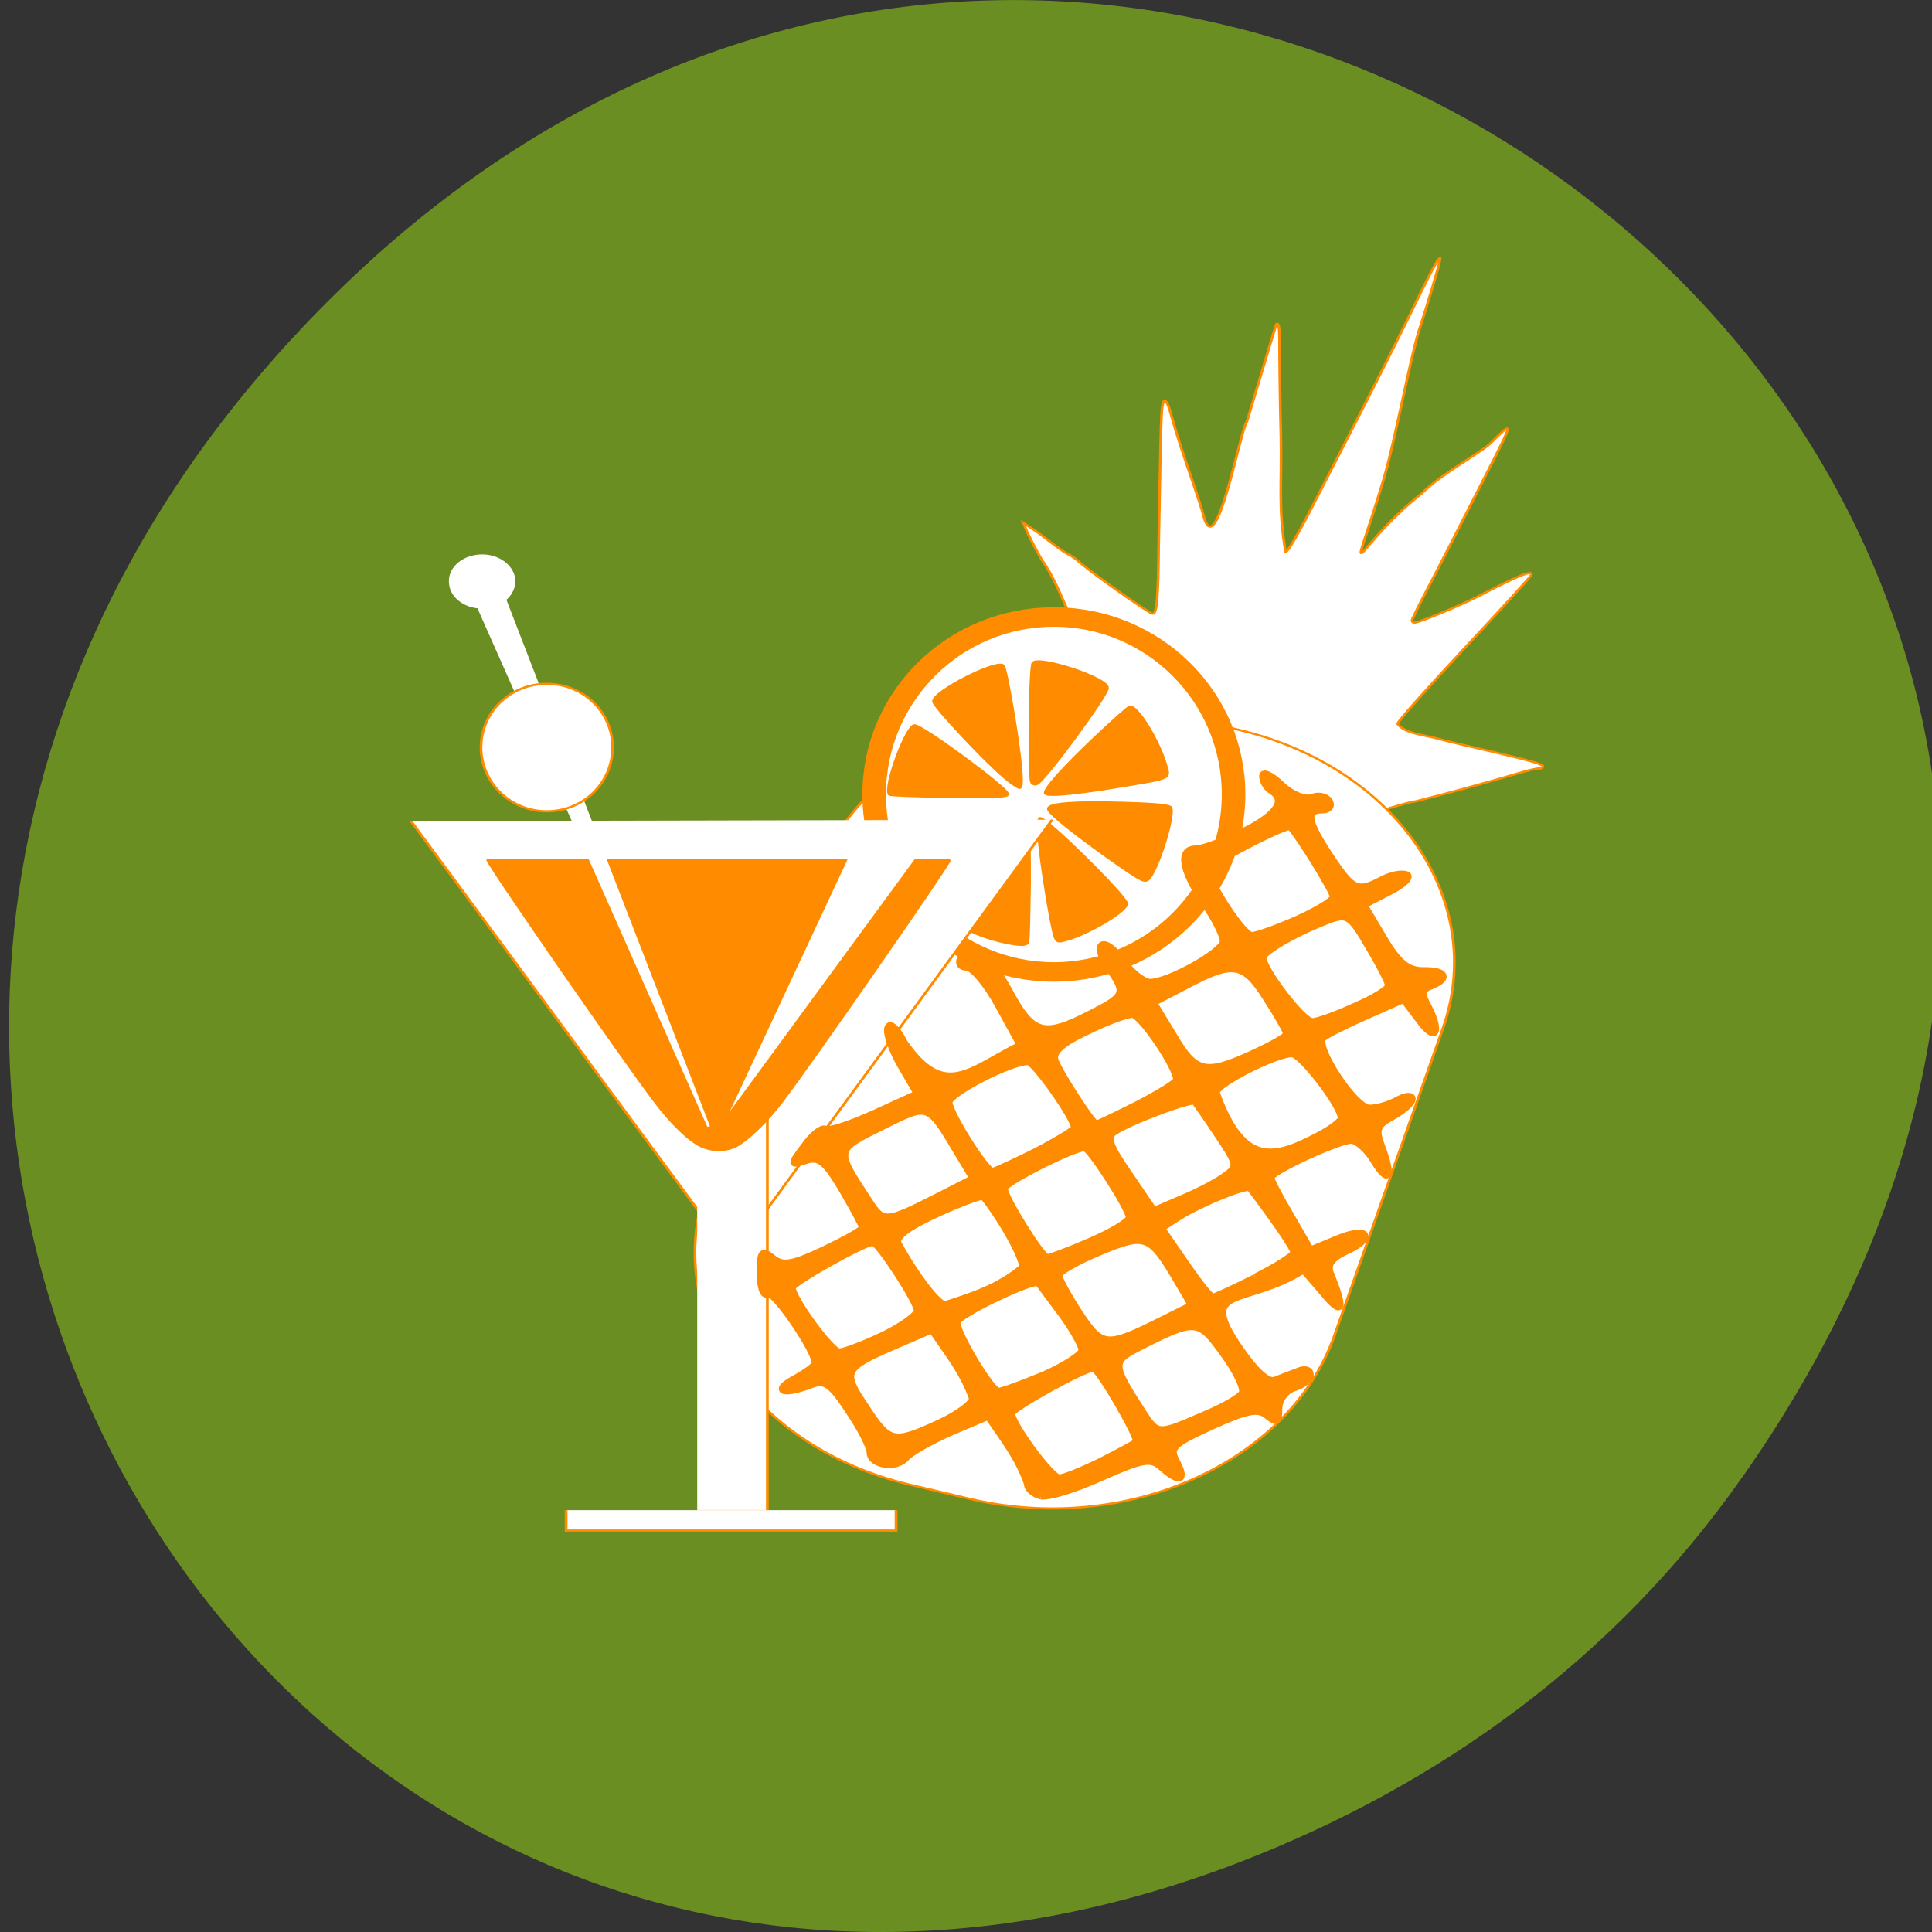 <svg xmlns="http://www.w3.org/2000/svg" viewBox="0 0 16 16"><rect x="0" y="0" width="16" height="16" fill="#333333" stroke="none"/><path d="m 14.426 12.238 c 5.754 -8.18 -4.871 -16.473 -11.648 -9.805 c -6.387 6.281 -0.465 16.04 7.48 12.992 c 1.656 -0.637 3.113 -1.684 4.168 -3.188" fill="#6a8e22"/><g stroke="#ff8c00"><g fill="#fff"><path d="m 440.64 -89.16 c -0.176 0.216 -0.527 0.649 -1.053 1.515 c -0.878 1.515 -3.511 7.792 -5.969 13.852 c -14.748 37.01 -27.565 66.881 -42.839 103.24 c -4.214 9.74 -7.55 16.666 -8.252 16.666 c -2.809 -20.13 -1.405 -30.518 -1.756 -53.03 c -0.351 -15.15 -0.527 -37.661 -0.527 -44.37 c 0 -6.277 -0.351 -8.441 -1.229 -7.359 c -0.176 0.433 -5.092 20.562 -11.06 44.804 c -2.634 4.329 -11.412 64.5 -16.15 43.938 c -0.702 -3.463 -2.634 -10.606 -4.04 -15.584 c -3.687 -12.987 -5.969 -21.428 -8.08 -30.518 c -2.107 -9.74 -3.511 -9.956 -3.863 -0.649 c -0.351 8.225 -0.702 36.36 -1.053 58.656 c -0.176 25.54 -0.702 32.466 -2.282 32.466 c -1.229 0 -24.58 -20.13 -28.443 -24.674 c -1.053 -1.082 -2.809 -2.381 -3.863 -3.03 c -4.214 -3.03 -7.901 -7.143 -11.763 -10.389 l -4.565 -3.68 l 1.229 3.68 c 0.702 1.948 3.16 8.01 5.618 13.203 c 8.954 15.15 11.237 36.15 22.649 46.968 c 1.931 1.948 6.145 28.354 8.08 30.735 l 94.46 38.743 c 10.534 -3.896 14.221 -5.195 15.45 -5.195 c 13.343 -4.112 24.931 -8.01 38.27 -12.77 c 3.511 -1.299 7.198 -2.381 8.08 -2.381 c 0.878 0.216 1.58 -0.433 1.756 -0.866 c 0 -1.082 -3.687 -2.381 -19.313 -6.926 c -10.71 -3.03 -14.748 -4.112 -22.12 -6.493 c -4.916 -1.299 -11.06 -2.381 -13.343 -6.277 c 0.176 -1.299 11.588 -16.883 25.282 -34.847 c 13.695 -17.965 25.11 -33.12 25.11 -33.765 c 0.176 -2.164 -4.565 0.216 -20.717 10.389 c -6.321 3.896 -21.946 11.904 -23.351 11.688 c -0.527 0 -0.878 -0.433 -0.878 -1.082 c 0 -0.649 3.687 -9.523 8.252 -20.13 c 8.779 -20.779 12.641 -30.3 20.02 -47.834 c 10.01 -24.03 10.01 -24.03 1.405 -13.636 c -2.985 3.896 -18.786 14.285 -26.16 23.376 c -26.687 25.973 -27.74 48.27 -14.221 -6.493 c 4.389 -18.18 9.832 -54.76 13.343 -68.61 c 3.687 -13.852 6.847 -27.27 7.374 -29.653 c 0.527 -2.814 0.702 -3.896 0.527 -3.68" transform="matrix(0.022 0 0 0.018 2.231 3.742)"/><path d="m 365.53 21.252 l 23.22 -0.046 c 61.877 0.119 112.13 50.31 112.18 112.24 l -0.016 149.93 c -0.112 61.978 -50.28 112.31 -112.15 112.19 l -23.22 0.046 c -62.05 -0.069 -112.3 -50.26 -112.18 -112.24 l 0.016 -149.93 c -0.057 -61.928 50.16 -112.05 112.15 -112.19" transform="matrix(0.021 0.005 -0.006 0.017 2.231 3.742)"/><path d="m 336.95 156.39 c 0 42.767 -29.02 77.35 -64.7 77.35 c -35.851 0 -64.7 -34.582 -64.7 -77.35 c 0 -42.767 28.851 -77.35 64.7 -77.35 c 35.68 0 64.7 34.582 64.7 77.35" transform="matrix(0.023 0 0 0.019 2.466 3.608)" stroke-width="8.495"/></g><g fill="#ff8c00" transform="matrix(0.025 0 0 0.025 -9.621 3.097)"><path d="m 714.86 187.53 c -6.805 -1.902 -12.06 -4.438 -12.06 -5.864 c 0 -1.585 16.24 -28.529 19.02 -31.541 c 3.712 -4.279 4.02 -2.853 4.02 18.386 c -0.155 10.461 -0.309 19.337 -0.619 19.812 c -0.619 1.109 -4.02 0.792 -10.363 -0.792"/><path d="m 734.35 186.42 c -1.083 -2.694 -4.795 -25.2 -5.259 -32.492 c -0.309 -4.438 -0.309 -6.657 0.309 -6.657 c 2.32 0 28.613 25.994 28.613 28.21 c 0 2.377 -12.528 9.827 -19.952 11.887 c -2.784 0.792 -3.093 0.634 -3.712 -0.951"/><path d="m 754.61 162.02 c -13.301 -9.351 -22.89 -16.959 -22.426 -18.07 c 0.464 -1.585 8.971 -2.219 24.901 -1.743 c 11.136 0.317 15.312 0.792 15.621 1.585 c 1.083 3.01 -4.485 20.605 -7.424 23.458 c -1.237 1.109 -2.165 0.634 -10.672 -5.23"/><path d="m 679.44 139.19 c -1.701 -2.694 5.723 -22.665 8.352 -22.665 c 2.629 0 30.778 20.763 30.778 22.665 c 0 0.792 -4.331 0.951 -19.333 0.792 c -10.672 -0.158 -19.642 -0.475 -19.797 -0.792"/><path d="m 731.1 138.88 c 0 -1.743 6.496 -8.876 16.549 -18.386 c 5.723 -5.389 10.827 -9.985 11.445 -10.144 c 2.475 -0.475 9.899 11.729 12.06 19.812 c 1.083 3.804 1.392 3.645 -15 6.34 c -15 2.536 -25.06 3.487 -25.06 2.219"/><path d="m 717.18 133.17 c -6.03 -5.072 -23.05 -23.14 -23.05 -24.726 c 0 -3.17 20.88 -13.789 23.05 -11.729 c 0.928 0.951 5.104 25.04 5.723 33.601 c 0.464 4.596 0.309 6.657 -0.309 6.657 c -0.464 0 -2.939 -1.585 -5.413 -3.804"/><path d="m 726.61 135.23 c -0.928 -1.585 -0.619 -38.36 0.464 -39.466 c 2.32 -2.219 24.592 5.072 24.592 8.242 c 0 2.377 -20.88 30.748 -23.354 31.699 c -0.619 0.317 -1.392 0 -1.701 -0.475"/></g><g fill="#fff"><g transform="matrix(0.023 0 0 0.018 1.142 4.555)"><path d="m 98.33 124.72 l 115.7 200.4 l 115.18 -201.04"/><path d="m 201.4 241.98 h 25.25 v 200.19 h -25.25"/></g><path d="m 441.75 -273 h 9.381 v 118.81 h -9.381" transform="matrix(0 0.018 -0.023 0 1.142 4.555)"/></g><path d="m 82.3 187.45 c -0.176 0.216 -0.176 0.433 0 0.649 c 0.702 3.03 51.618 92.85 62.855 110.82 c 5.969 9.74 12.817 17.965 17.382 20.562 c 3.863 2.164 8.427 2.381 12.29 0.433 c 4.214 -2.164 12.641 -11.904 18.611 -21.861 c 10.534 -16.883 61.977 -107.36 62.5 -109.95 c 0 -0.216 -0.176 -0.433 -0.878 -0.649" transform="matrix(0.022 0 0 0.018 2.231 3.742)" fill="#ff8c00"/></g><g fill="#fff" transform="matrix(0.022 0 0 0.018 2.231 3.742)"><g stroke="#fff"><path d="m 73.87 58.24 l 91.47 252.16 l -79.885 -252.59"/><path d="m 80.893 68.63 c -5.092 0.433 -9.481 -3.247 -9.832 -8.225 c -0.527 -4.978 3.16 -9.307 8.252 -9.74 c 4.916 -0.433 9.305 3.247 9.832 8.225 c 0.176 3.03 -1.229 6.277 -3.863 8.01 l -5.267 -7.359" stroke-width="6.904"/></g><g stroke="#ff8c00"><path d="m 129.18 135.94 c 0 16.45 -11.06 29.436 -24.756 29.436 c -13.695 0 -24.756 -13.203 -24.756 -29.436 c 0 -16.233 11.06 -29.22 24.756 -29.22 c 13.695 0 24.756 12.987 24.756 29.22"/><path d="m 217.14 187.45 l -46.35 121.21 l 72.69 -121.21"/></g></g><path d="m 140.84 200.54 c -1 -0.25 -1.813 -0.938 -1.813 -1.688 c -1.25 -3.5 -3.125 -5.813 -5.25 -8.938 l -5 2.125 c -2.687 1.188 -5.437 2.75 -6 3.438 c -1.313 1.5 -4.75 0.938 -4.75 -0.75 c 0 -0.688 -1.25 -3.188 -2.875 -5.563 c -2.313 -3.563 -3.25 -4.188 -4.938 -3.5 c -3.688 1.438 -5.375 0.938 -2.375 -0.688 c 1.563 -0.875 2.875 -1.813 2.875 -2.125 c 0 -1.688 -5.563 -9.813 -6.375 -9.313 c -0.563 0.375 -1 -0.875 -1 -2.75 c 0 -2.875 0.25 -3.125 1.625 -2 c 1.375 1.125 2.563 0.938 6.813 -1.063 c 2.875 -1.375 5.25 -2.688 5.25 -3 c 0 -0.25 -1.25 -2.563 -2.75 -5.125 c -2.188 -3.688 -3.063 -4.438 -4.813 -3.875 c -2.125 0.688 -2.125 0.625 -0.188 -1.938 c 1.063 -1.5 2.313 -2.438 2.75 -2.188 c 0.438 0.313 3.375 -0.688 6.563 -2.125 l 5.75 -2.625 l -2.188 -3.75 c -1.188 -2.063 -2 -4.313 -1.75 -5.063 c 0.25 -0.75 1.188 0.063 2.125 1.938 c 5.438 7.813 8.687 3.813 15.562 0.375 l -2.875 -5.25 c -1.563 -2.875 -3.5 -5.188 -4.313 -5.188 c -0.75 0 -1.125 -0.5 -0.813 -1.063 c 1.438 -2.313 3.688 -0.813 6.438 4.188 c 3.188 5.938 4.625 6.375 10.938 3.125 c 4.688 -2.375 4.813 -2.75 2.438 -6.125 c -2.375 -3.438 -0.625 -4.375 1.875 -0.938 c 1.188 1.625 2.813 2.875 3.625 2.875 c 2.5 0 9.813 -4.125 9.813 -5.5 c 0 -0.75 -1.125 -3.063 -2.625 -5.188 c -2.938 -4.375 -3.375 -7.125 -1.063 -7.125 c 0.875 0 3.688 -1.063 6.313 -2.313 c 4.563 -2.25 5.875 -4.25 3.688 -5.563 c -0.563 -0.375 -1.063 -1.188 -1.063 -1.875 c 0 -0.625 1.125 -0.125 2.5 1.188 c 1.375 1.313 3.125 2 4.063 1.688 c 0.875 -0.375 1.938 -0.125 2.313 0.5 c 0.375 0.625 -0.063 1.125 -0.938 1.125 c -2.313 0 -2.063 1.5 1.125 6.313 c 3 4.5 3.625 4.75 6.813 3.063 c 1.125 -0.625 2.625 -0.938 3.313 -0.688 c 0.688 0.188 -0.313 1.25 -2.188 2.188 l -3.5 1.813 l 2.625 4.438 c 2 3.375 3.25 4.375 5.313 4.375 c 3 -0.063 3.563 1 1.063 2 c -1.25 0.438 -1.375 1.063 -0.5 2.625 c 1.875 3.563 1.125 5 -1.063 2 l -2.125 -2.813 l -4.938 2.188 c -2.688 1.188 -5.313 2.5 -5.813 2.938 c -1.25 1.125 4.25 9.438 6.188 9.438 c 0.938 0 2.563 -0.438 3.688 -1.063 c 1.125 -0.625 2 -0.688 2 -0.188 c 0 0.5 -1.125 1.5 -2.563 2.313 c -2.125 1.125 -2.375 1.75 -1.563 3.875 c 1.563 4.125 1.063 5.313 -0.875 2.188 c -0.938 -1.625 -2.375 -2.875 -3.125 -2.875 c -1.688 0 -10.75 4.188 -10.75 5 c 0 0.313 1.188 2.625 2.688 5.125 l 2.625 4.563 l 3.625 -1.5 c 4.188 -1.75 5.063 -0.125 1 1.688 c -1.813 0.875 -2.438 1.75 -2 2.875 c 2 4.875 1.688 5.813 -0.875 2.688 l -2.688 -3.125 c -7.75 4.938 -14.5 1.875 -8.5 10.563 c 2.125 3.063 3.813 4.625 4.75 4.188 c 0.813 -0.313 2.188 -0.875 3.063 -1.188 c 0.875 -0.375 1.563 -0.188 1.563 0.438 c 0 0.625 -0.938 1.375 -2.125 1.75 c -1.188 0.375 -2.063 1.625 -2.063 2.813 c 0 1.813 -0.25 1.938 -1.563 0.875 c -1.188 -1 -2.688 -0.688 -7.375 1.438 c -5.313 2.438 -5.75 2.875 -4.688 4.813 c 1.313 2.5 0.375 2.813 -2 0.688 c -1.438 -1.313 -2.5 -1.125 -8 1.313 c -3.438 1.563 -7.06 2.688 -8.125 2.5 m 7.938 -4.563 c 2.438 -1.25 4.563 -2.375 4.813 -2.625 c 0.438 -0.375 -5 -9.875 -5.75 -9.875 c -1.25 0 -10.938 5.375 -10.938 6.06 c 0 1.438 5.313 8.625 6.375 8.625 c 0.625 0 3.063 -1 5.5 -2.188 m -21.562 -5.125 c 2.437 -1.125 4.5 -2.625 4.5 -3.313 c -1.313 -3.625 -3.25 -5.938 -5.437 -9.188 l -4.938 2.125 c -6.938 3 -7.125 3.438 -3.938 8.188 c 3.188 4.875 3.688 5 9.813 2.188 m 35.19 -1 c 2.625 -1.063 5 -2.438 5.313 -3 c 0.375 -0.563 -0.75 -2.938 -2.5 -5.313 c -3.375 -4.688 -3.75 -4.688 -11.563 -0.688 c -3.375 1.75 -3.313 2.25 0.875 8.688 c 1.875 2.875 2 2.875 7.875 0.313 m -21.19 -5.438 c 2.813 -1.25 5.125 -2.75 5.125 -3.313 c 0 -0.625 -1.25 -2.813 -2.75 -4.875 c -1.563 -2.063 -2.938 -3.938 -3.063 -4.125 c -0.5 -0.688 -10.938 4.313 -10.938 5.25 c 0 1.563 4.625 9.25 5.563 9.25 c 0.5 0 3.188 -1 6.06 -2.188 m -21.562 -5.25 c 2.563 -1.25 4.688 -2.75 4.688 -3.375 c 0 -1.125 -5.188 -9.125 -5.938 -9.125 c -1.188 0 -10.813 5.438 -10.813 6.06 c 0 1.438 5.25 8.625 6.313 8.625 c 0.563 0 3.125 -0.938 5.75 -2.188 m 37.437 -2.125 l 3.875 -1.938 l -2.125 -3.625 c -3.438 -5.813 -4.125 -6.06 -10.188 -3.5 c -3 1.25 -5.438 2.625 -5.438 3.125 c 0 0.5 1.25 2.75 2.75 5.063 c 3.063 4.625 3.625 4.625 11.125 0.875 m -18.75 -6.938 c 0.438 -0.75 -2.5 -6.188 -5.188 -9.563 c -0.125 -0.188 -2.938 0.813 -6.187 2.313 c -4.063 1.875 -5.688 3.125 -5.188 4.063 c 2.375 4.313 5.313 8.125 6.25 8.125 c 3.688 -1.188 7.188 -2.313 10.313 -4.938 m 31.13 1.25 c 2.875 -1.438 5.188 -2.938 5.188 -3.313 c 0 -0.5 -2.563 -4.25 -5.875 -8.625 c -0.438 -0.5 -6.563 2 -9.563 3.875 l -2.313 1.5 l 3.188 4.625 c 1.75 2.563 3.375 4.625 3.688 4.625 c 0.25 0 2.813 -1.188 5.688 -2.625 m -22 -4.875 c 2.875 -1.25 5.188 -2.625 5.188 -3.188 c 0 -1.063 -5.25 -9.313 -6 -9.313 c -1.5 0 -10.75 4.688 -10.75 5.438 c 0 1.188 5.063 9.313 5.813 9.313 c 2.25 -0.75 4 -1.5 5.75 -2.25 m -20.937 -5.688 l 5.25 -2.688 l -1.688 -2.813 c -4.437 -7.438 -4.062 -7.313 -10.5 -4.125 c -6.313 3.125 -6.313 3 -1.75 9.938 c 1.875 2.938 2.25 2.938 8.688 -0.313 m 38.687 -2.875 c 2 -1.375 2 -1.5 -0.688 -5.563 c -1.5 -2.25 -2.938 -4.313 -3.125 -4.563 c -0.375 -0.438 -8.5 2.563 -10.688 4 c -1.188 0.75 -0.813 1.875 1.875 5.75 l 3.313 4.875 l 3.625 -1.563 c 2 -0.813 4.563 -2.125 5.688 -2.938 m -25.12 -3.375 c 2.875 -1.5 5.25 -2.938 5.25 -3.188 c 0 -1.25 -5.375 -8.875 -6.25 -8.875 c -2.375 0 -10.563 4.25 -10.563 5.438 c 0 1.438 4.938 9.25 5.813 9.25 c 0.313 0 2.875 -1.188 5.75 -2.625 m 37.75 -2.125 c 1.688 -0.875 3.125 -1.938 3.125 -2.375 c 0 -1.625 -5.375 -8.625 -6.625 -8.625 c -2.313 0.063 -10.125 4.063 -10.125 5.188 c 3.625 10.25 8 8.75 13.625 5.813 m -24.12 -4.188 c 2.875 -1.5 5.25 -2.938 5.25 -3.313 c 0 -1.688 -4.813 -8.75 -5.938 -8.75 c -0.75 0 -3.5 1 -6.125 2.313 c -3.438 1.625 -4.625 2.75 -4.188 3.938 c 0.688 1.75 5 8.438 5.5 8.438 c 0.188 0 2.625 -1.188 5.5 -2.625 m 15.438 -6.813 c 2.438 -1.125 4.5 -2.25 4.5 -2.625 c 0 -0.313 -1.188 -2.438 -2.688 -4.75 c -3 -4.813 -4.5 -5.063 -10.688 -1.75 l -4.438 2.313 l 2.688 4.438 c 2.938 5 4.25 5.313 10.625 2.375 m 13.625 -6.313 c 2.5 -1.063 4.5 -2.313 4.5 -2.75 c 0 -0.438 -1.188 -2.75 -2.688 -5.25 c -2.375 -4.125 -2.875 -4.438 -5.25 -3.563 c -4.438 1.688 -8.875 4.25 -8.875 5.063 c 0 1.563 5.375 8.625 6.625 8.563 c 0.688 0 3.25 -0.938 5.688 -2.063 m -7.688 -11.625 c 2.625 -1.188 4.813 -2.5 4.813 -3 c 0 -0.688 -4.438 -7.875 -5.75 -9.375 c -0.438 -0.438 -11 5 -11 5.75 c 0 1.625 4.688 8.813 5.813 8.813 c 0.688 0 3.438 -1 6.125 -2.188" transform="matrix(0.062 0 0 0.062 -0.111 -0.046)" fill="#ff8c00" fill-rule="evenodd" stroke="#ff8c00" stroke-width="0.968"/></svg>